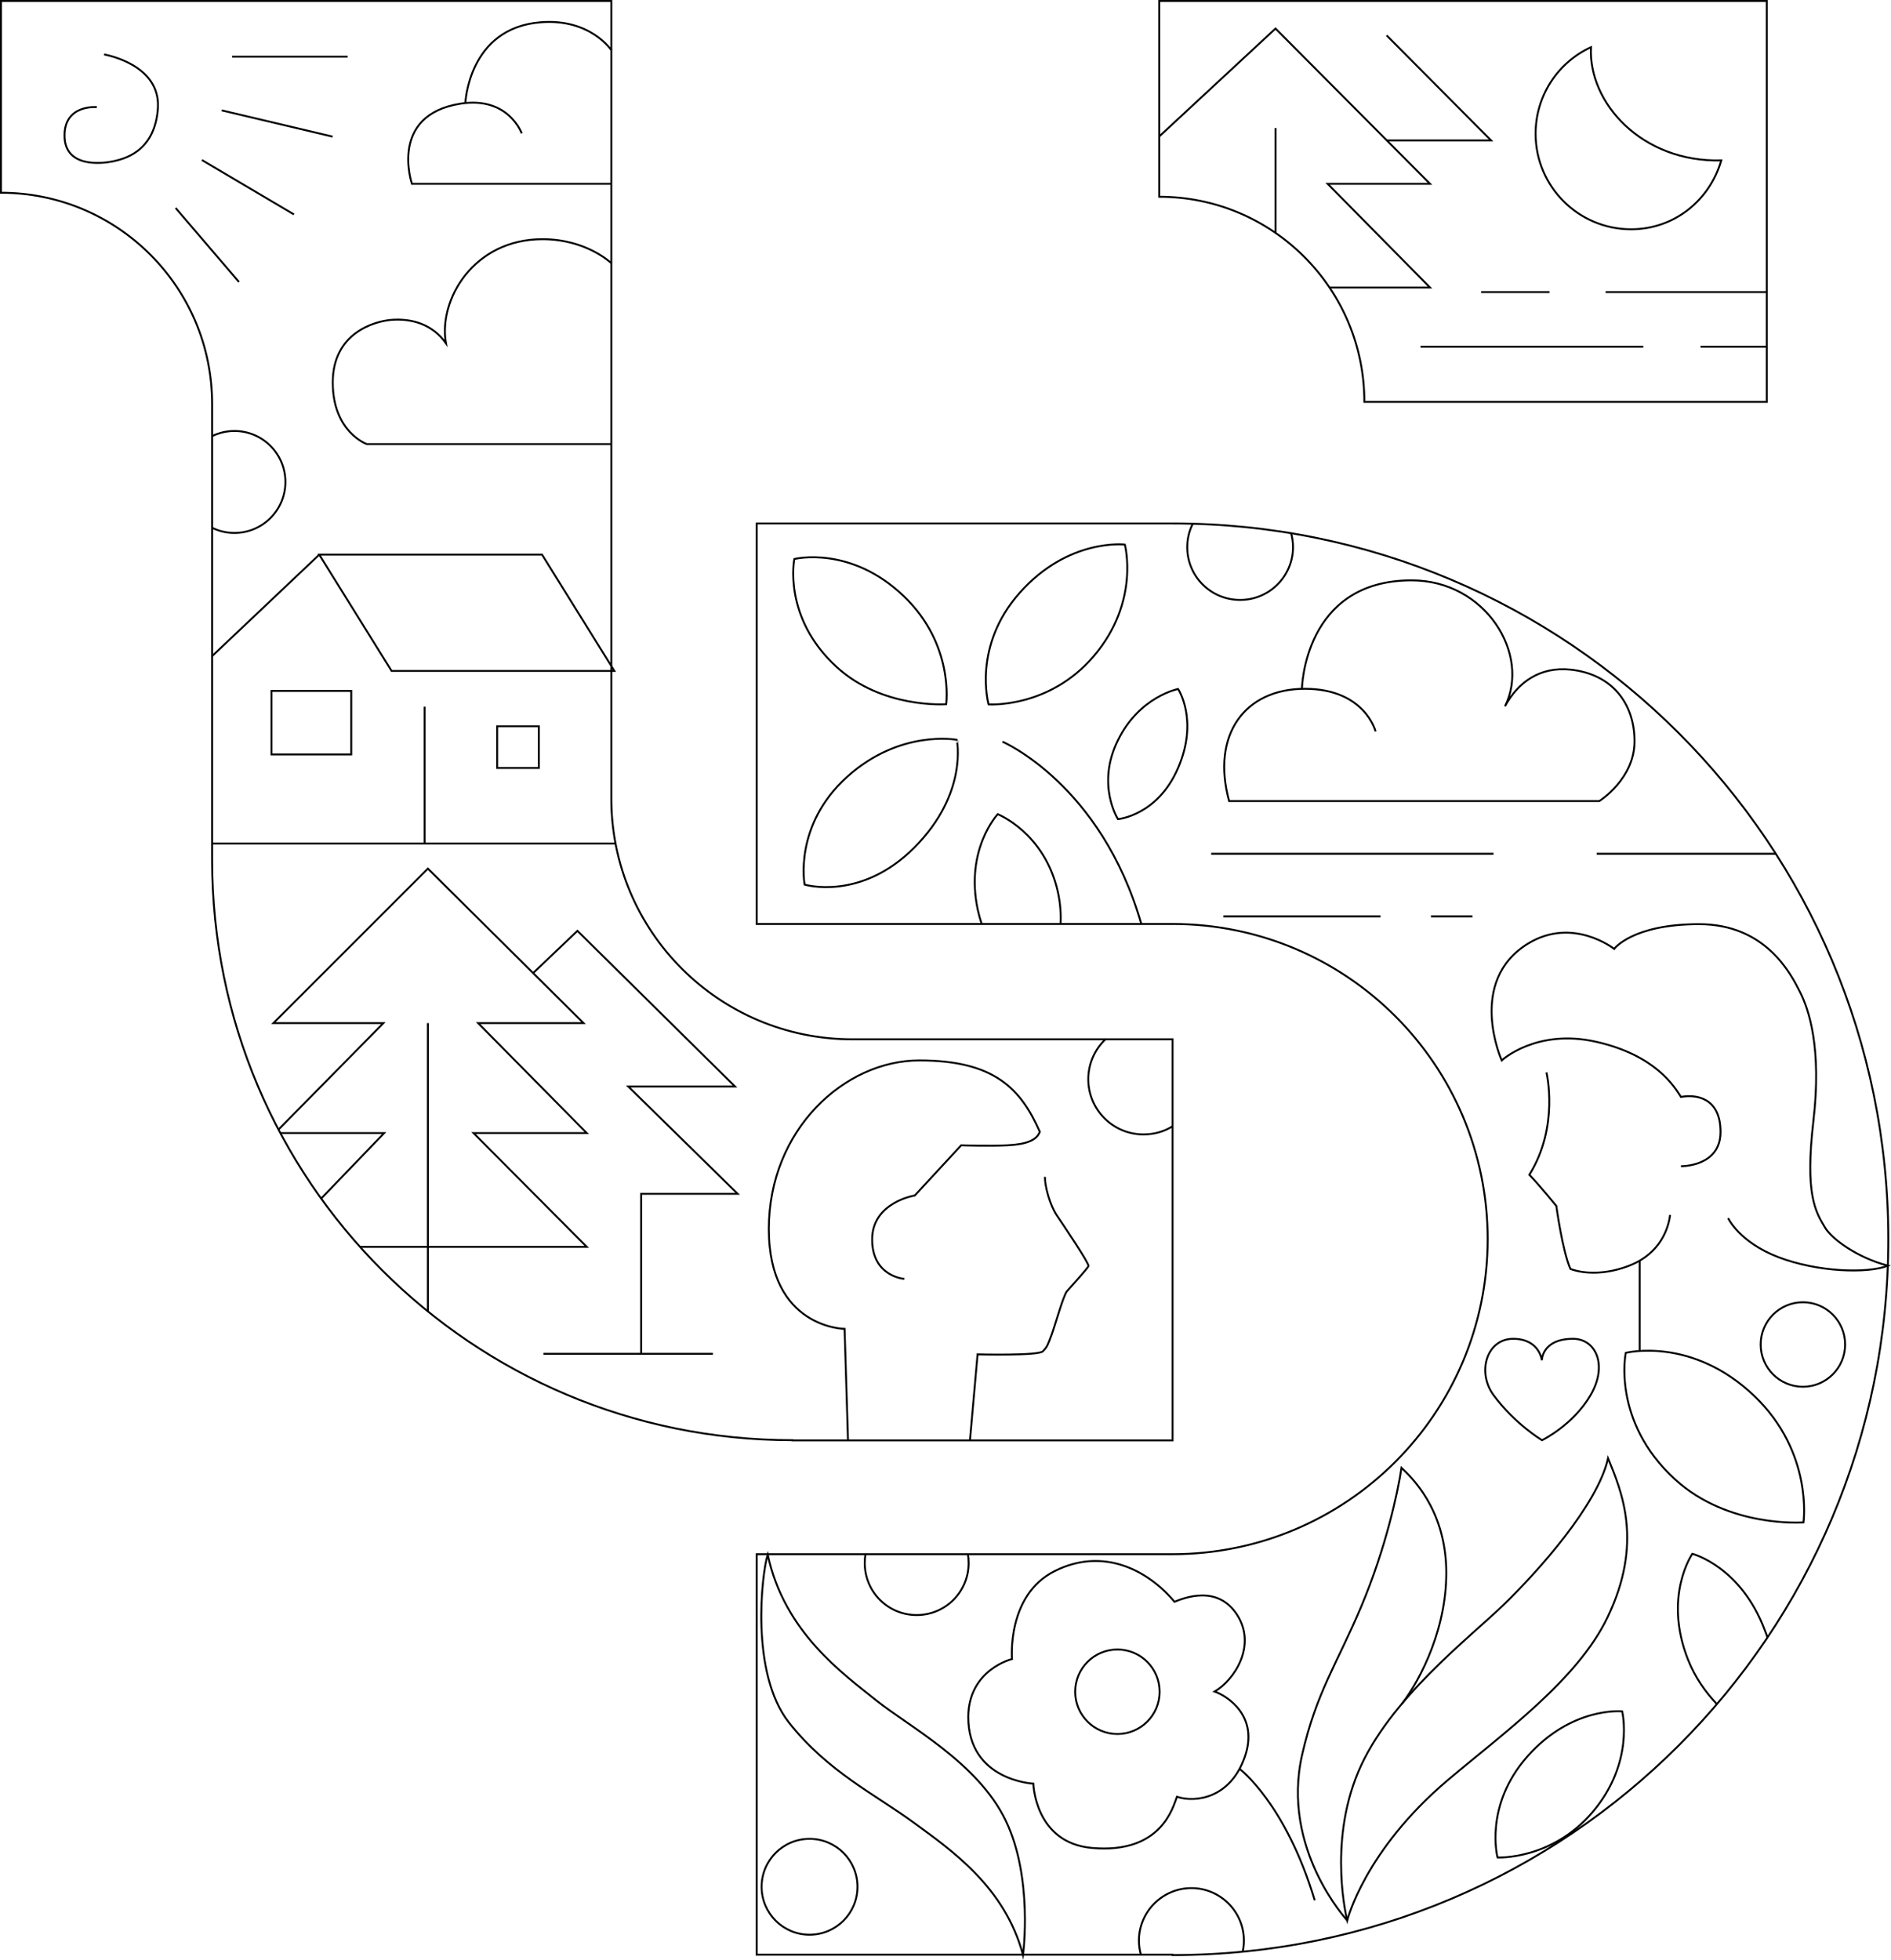 <?xml version="1.0" encoding="utf-8"?>
<!-- Generator: Adobe Illustrator 23.0.0, SVG Export Plug-In . SVG Version: 6.00 Build 0)  -->
<svg version="1.1" id="Слой_1" xmlns="http://www.w3.org/2000/svg" xmlns:xlink="http://www.w3.org/1999/xlink" x="0px" y="0px"
	 viewBox="0 0 993.9 1030" style="enable-background:new 0 0 993.9 1030;" xml:space="preserve">
<style type="text/css">
	.st0{fill:none;stroke:#000000;stroke-miterlimit:10;}
</style>
<path class="st0" d="M616.3,1027.5c207.8,0,376.2-168.4,376.2-376.2S824.1,275.1,616.3,275.1H397.7v210.5h218.6
	c91.5,0,165.6,74.2,165.6,165.6s-74.2,165.6-165.6,165.6H397.7v210.5H616.3z"/>
<path class="st0" d="M416.5,756.9c-168.5,0-305-136.6-305-305V212.3c0-61.3-49.7-111-111-111V0.5h320.8v419.1
	c0,69.9,56.7,126.6,126.6,126.6h168.4v210.8H416.5z"/>
<path class="st0" d="M717.1,211.2c0-59.5-48.3-107.8-107.8-107.8V0.5h319.3v210.7H717.1z"/>
<path class="st0" d="M50.9,56.3c0,0-17.2-1.6-17,15.2C34.1,88.3,53.6,86,59.4,84.8c5.3-1.2,21.5-4.6,23.5-26.9
	C85,36.5,61.6,30,54.7,28.6"/>
<line class="st0" x1="92.3" y1="109.3" x2="125.6" y2="148.2"/>
<line class="st0" x1="106.1" y1="84.1" x2="154.5" y2="112.7"/>
<line class="st0" x1="116.5" y1="58" x2="174.8" y2="71.8"/>
<line class="st0" x1="122" y1="29.8" x2="182.7" y2="29.8"/>
<path class="st0" d="M111.5,229.2c3.5-1.7,7.5-2.7,11.7-2.7c14.8,0,26.8,12,26.8,26.8c0,14.8-12,26.8-26.8,26.8
	c-4.2,0-8.2-1-11.7-2.7"/>
<path class="st0" d="M321.3,96.6H216.5c0,0-12.4-36.1,25.5-42.1c25.3-4,32.2,15.6,32.2,15.6"/>
<path class="st0" d="M244.6,54.2c0,0,1.5-39.5,39.6-42.5c26.2-2.1,37.2,14.8,37.2,14.8"/>
<path class="st0" d="M321.3,233.4H192.8c0,0-17.9-6.3-17.9-32.4s22-32.2,30.9-32.9c10.7-0.8,21.5,2.3,28.6,12.3
	c-4.1-22.8,14.5-54.7,50.7-54.7c23.3,0,36.3,12.7,36.3,12.7"/>
<polyline class="st0" points="609.3,71.7 670.4,15 751.6,96.6 697.8,96.6 751.6,151.1 698.8,151.1 "/>
<polyline class="st0" points="728.8,18.6 783.7,73.8 728.7,73.8 "/>
<line class="st0" x1="670.4" y1="67.3" x2="670.4" y2="122.4"/>
<g>
	<path class="st0" d="M904.7,84.3c-6.1,20.9-24.6,36.2-47.4,36.2c-27.7,0-50.2-22.5-50.2-50.2c0-20.2,11.9-37.6,29.1-45.5
		C834.7,54,862.9,85.4,904.7,84.3z"/>
</g>
<line class="st0" x1="746.6" y1="182.2" x2="863.7" y2="182.2"/>
<line class="st0" x1="893.8" y1="182.2" x2="928.6" y2="182.2"/>
<line class="st0" x1="778.5" y1="153.5" x2="814.4" y2="153.5"/>
<line class="st0" x1="843.9" y1="153.5" x2="928.6" y2="153.5"/>
<polygon class="st0" points="322.9,352.6 205.8,352.6 167.8,291.5 284.9,291.5 "/>
<line class="st0" x1="111.5" y1="344.8" x2="167.8" y2="291.5"/>
<rect x="142.7" y="363.1" class="st0" width="41.9" height="33.4"/>
<line class="st0" x1="111.5" y1="443.3" x2="323.6" y2="443.3"/>
<line class="st0" x1="223.2" y1="371.4" x2="223.2" y2="443.3"/>
<rect x="261.3" y="381.7" class="st0" width="21.9" height="21.9"/>
<path class="st0" d="M445.7,756.9l-1.8-58.5c0,0-39.8-0.3-39.8-52.5c0-52.2,39.8-88.6,79.1-88.6s53.3,14.8,63.3,37.5
	c-1.6,4.5-7.1,6.6-16.9,7.1s-24.4,0-24.4,0l-24.4,26.4c0,0-22.4,3.5-22.4,23.1s16.9,20.7,16.9,20.7"/>
<path class="st0" d="M509.8,756.9l4-45.1c0,0,31.9,0.8,34.3-1.6c2.4-2.4,2.6-3.4,4.5-8.4s6.3-21.1,8.2-23.2
	c1.8-2.1,10.8-11.9,11.3-13.2c0.5-1.3-12.9-21.1-16.6-26.6c-3.7-5.5-6.3-15.2-6.3-20.3"/>
<path class="st0" d="M616.3,591.9c-4.4,2.8-9.7,4.3-15.3,4.3c-16,0-29-13-29-29c0-8.3,3.5-15.8,9.1-21.1"/>
<line class="st0" x1="224.9" y1="537.7" x2="224.9" y2="689.2"/>
<polyline class="st0" points="147.4,595.5 201.9,595.5 168.8,629.9 "/>
<polyline class="st0" points="189.3,655.3 308.4,655.3 248.9,595.5 308.4,595.5 251.3,537.7 306.7,537.7 224.9,456.5 143.7,537.7 
	201.5,537.7 146.4,593.6 "/>
<line class="st0" x1="285.6" y1="711.5" x2="374.7" y2="711.5"/>
<polyline class="st0" points="337,711.5 337,627.4 387.7,627.4 330.2,571 386.3,571 303.5,489.2 280.2,511.4 "/>
<path class="st0" d="M574.9,344.8c-23.5,27.6-55.3,25.4-55.3,25.4s-8.7-30.4,16.3-58.6c25.6-28.9,55.3-25.4,55.3-25.4
	S599.3,316.2,574.9,344.8z"/>
<path class="st0" d="M837,952.4c-21.5,25.2-49.9,23.8-49.9,23.8s-7.2-27.1,15.6-53c23.4-26.5,49.9-23.8,49.9-23.8
	S859.3,926.2,837,952.4z"/>
<path class="st0" d="M516,485.7c-0.8-2.4-1.5-4.9-2.1-7.6c-6.8-31.8,10.5-50.2,10.5-50.2s24.4,9.6,31.5,40.4
	c1.4,6.2,1.8,12,1.5,17.4"/>
<path class="st0" d="M480.6,445.4c-28.3,28.4-57.7,19.5-57.7,19.5s-6-31,22.3-56.6c27.9-25.2,57.7-19.5,57.7-19.5
	S509,416.9,480.6,445.4z"/>
<path class="st0" d="M619.2,403.6c-10.8,25.1-31.6,26.9-31.6,26.9s-11.6-18.1,0-41.5c11.3-23,31.6-26.9,31.6-26.9
	S630.1,378.4,619.2,403.6z"/>
<path class="st0" d="M439.7,350.5c-28.5-26.1-22.2-56.7-22.2-56.7s29.5-7.4,57.6,19.6c26.6,25.5,22.2,56.7,22.2,56.7
	S463.8,372.6,439.7,350.5z"/>
<path class="st0" d="M880.3,777.4C847,746.9,854.5,711,854.5,711s34.7-8.8,67.6,22.7c31.1,29.8,25.8,66.4,25.8,66.4
	S908.4,803.2,880.3,777.4z"/>
<path class="st0" d="M902.4,895.6c-5.8-6.1-11.4-13.8-15.2-23.4c-13.2-33.4,2.3-55.6,2.3-55.6s25.6,6.6,38.2,40.5
	c0.5,1.2,0.9,2.4,1.3,3.6"/>
<path class="st0" d="M526.9,389.8c0,0,51.8,22.2,73,95.9"/>
<line class="st0" x1="643" y1="481.6" x2="725.6" y2="481.6"/>
<line class="st0" x1="752.1" y1="481.6" x2="773.9" y2="481.6"/>
<line class="st0" x1="636.6" y1="448.7" x2="785" y2="448.7"/>
<line class="st0" x1="839.2" y1="448.7" x2="933.3" y2="448.7"/>
<path class="st0" d="M684.3,362.1c0,0,0.8-57.1,57.6-57.1c39,0,62.7,39,49.1,66.2c6.9-12.8,18.5-20.9,34.3-19.3
	c22.1,2.3,33.8,17.9,33.8,37.7s-18.5,31.4-18.5,31.4s-162.7,0-194.6,0c-9.5-34.8,8.2-59,39.8-59c31.6,0,37.2,22.4,37.2,22.4"/>
<path class="st0" d="M678.6,280.2c0.6,2.3,1,4.8,1,7.3c0,15.3-12.4,27.8-27.8,27.8S624,302.9,624,287.6c0-4.4,1-8.6,2.9-12.3"/>
<circle class="st0" cx="425.5" cy="991.6" r="25.2"/>
<circle class="st0" cx="587.3" cy="889.1" r="22.2"/>
<circle class="st0" cx="947.6" cy="706.6" r="22.2"/>
<path class="st0" d="M508.7,816.9c0.3,1.5,0.4,3.1,0.4,4.6c0,15.1-12.2,27.3-27.3,27.3c-15.1,0-27.3-12.2-27.3-27.3
	c0-1.6,0.1-3.1,0.4-4.6"/>
<path class="st0" d="M599.7,1027.5c-0.7-2.4-1.1-5-1.1-7.6c0-15.2,12.4-27.6,27.6-27.6s27.6,12.4,27.6,27.6c0,1.9-0.2,3.8-0.6,5.6"
	/>
<path class="st0" d="M537.7,1027.5c0,0,5.5-40.6-9.2-70.9s-50.6-49.1-68-63c-17.4-14-48.3-35.8-57-76.6
	c-3.2,10.4-9.2,62.3,11.1,88.2c20.3,25.8,45.6,38,65.4,52.5S528.2,991.6,537.7,1027.5z"/>
<path class="st0" d="M531.9,871.9c0,0-2.9-33.5,22.4-46.2c25.3-12.7,48.8-0.8,63,16.1c5.3-2.1,22.7-9.1,33,7
	c10.3,16.2-1.6,34.2-11.9,40.2c6.6,2.3,23.5,12.9,15.8,34.5c-7.6,21.6-25.8,24-35.6,20.8c-2.1,5.5-8.2,30.1-44.6,26.9
	c-30.1-2.6-30.9-33.8-30.9-33.8s-34.2-1.6-34.2-35.1C509.1,877.4,531.9,871.9,531.9,871.9z"/>
<path class="st0" d="M651.6,929.7c0,0,24.1,18.1,39.4,69"/>
<path class="st0" d="M708.1,1009.3c0,0-10.3-39.8,5.8-78.1c16.1-38.2,58.8-70.7,76.7-88.1c17.9-17.4,49.1-52.2,54.6-76.7
	c7.1,17.5,18.7,44.1-0.3,83.6c-15.8,33-55.2,61.2-83.9,85.5C717.1,972.6,708.1,1009.3,708.1,1009.3z"/>
<path class="st0" d="M736.7,895.6c10.2-13.2,24.4-41.1,23.4-72c-1.1-30.9-17.9-46.9-23.5-52.2c-1.8,12.4-8.2,42.2-21.1,72.8
	c-12.9,30.6-23.6,45.1-31.1,78c-11.3,49.4,23.7,87.1,23.7,87.1"/>
<path class="st0" d="M810.4,714.9c0,0,0-11.3,16.4-11.3c11.9,0,18.4,13.8,9.2,29.6c-9.2,15.8-25.5,23.7-25.5,23.7
	s-14.2-8.4-25.5-23.7c-8.9-12.1-3.6-29.6,10.3-29.6S810.4,714.9,810.4,714.9z"/>
<path class="st0" d="M883.5,612.9c0,0,20.8,0.4,20.8-18c0-18.4-13.3-19.8-20.8-18.4c-3.4-5.3-13.2-21.9-44.6-29
	c-31.4-7.1-49.6,9.8-49.6,9.8s-18.7-41.6,14-61.5c23.5-14.2,45.1,2.9,45.1,2.9s9.5-13,44.6-13s48.3,26.2,53,35.5
	c4.7,9.2,11.6,29.5,7.1,68c-4.5,38.5,1.1,47.6,6.1,55.9c3.7,6.2,17.1,15.9,33.1,20.1c-10.6,4.2-37,3.4-57.6-4.5
	c-20.6-7.9-26.4-20.5-26.4-20.5"/>
<path class="st0" d="M812.8,563.6c0,0,6.9,28.5-9,53.8c5.2,5.3,14.2,16.4,14.2,16.4s3.2,23.6,7.4,33.1c7.6,2.8,19.3,3,31.6-2
	c16-6.5,20-19.8,20.8-26.4"/>
<line class="st0" x1="861.8" y1="662.6" x2="861.8" y2="709.9"/>
</svg>
